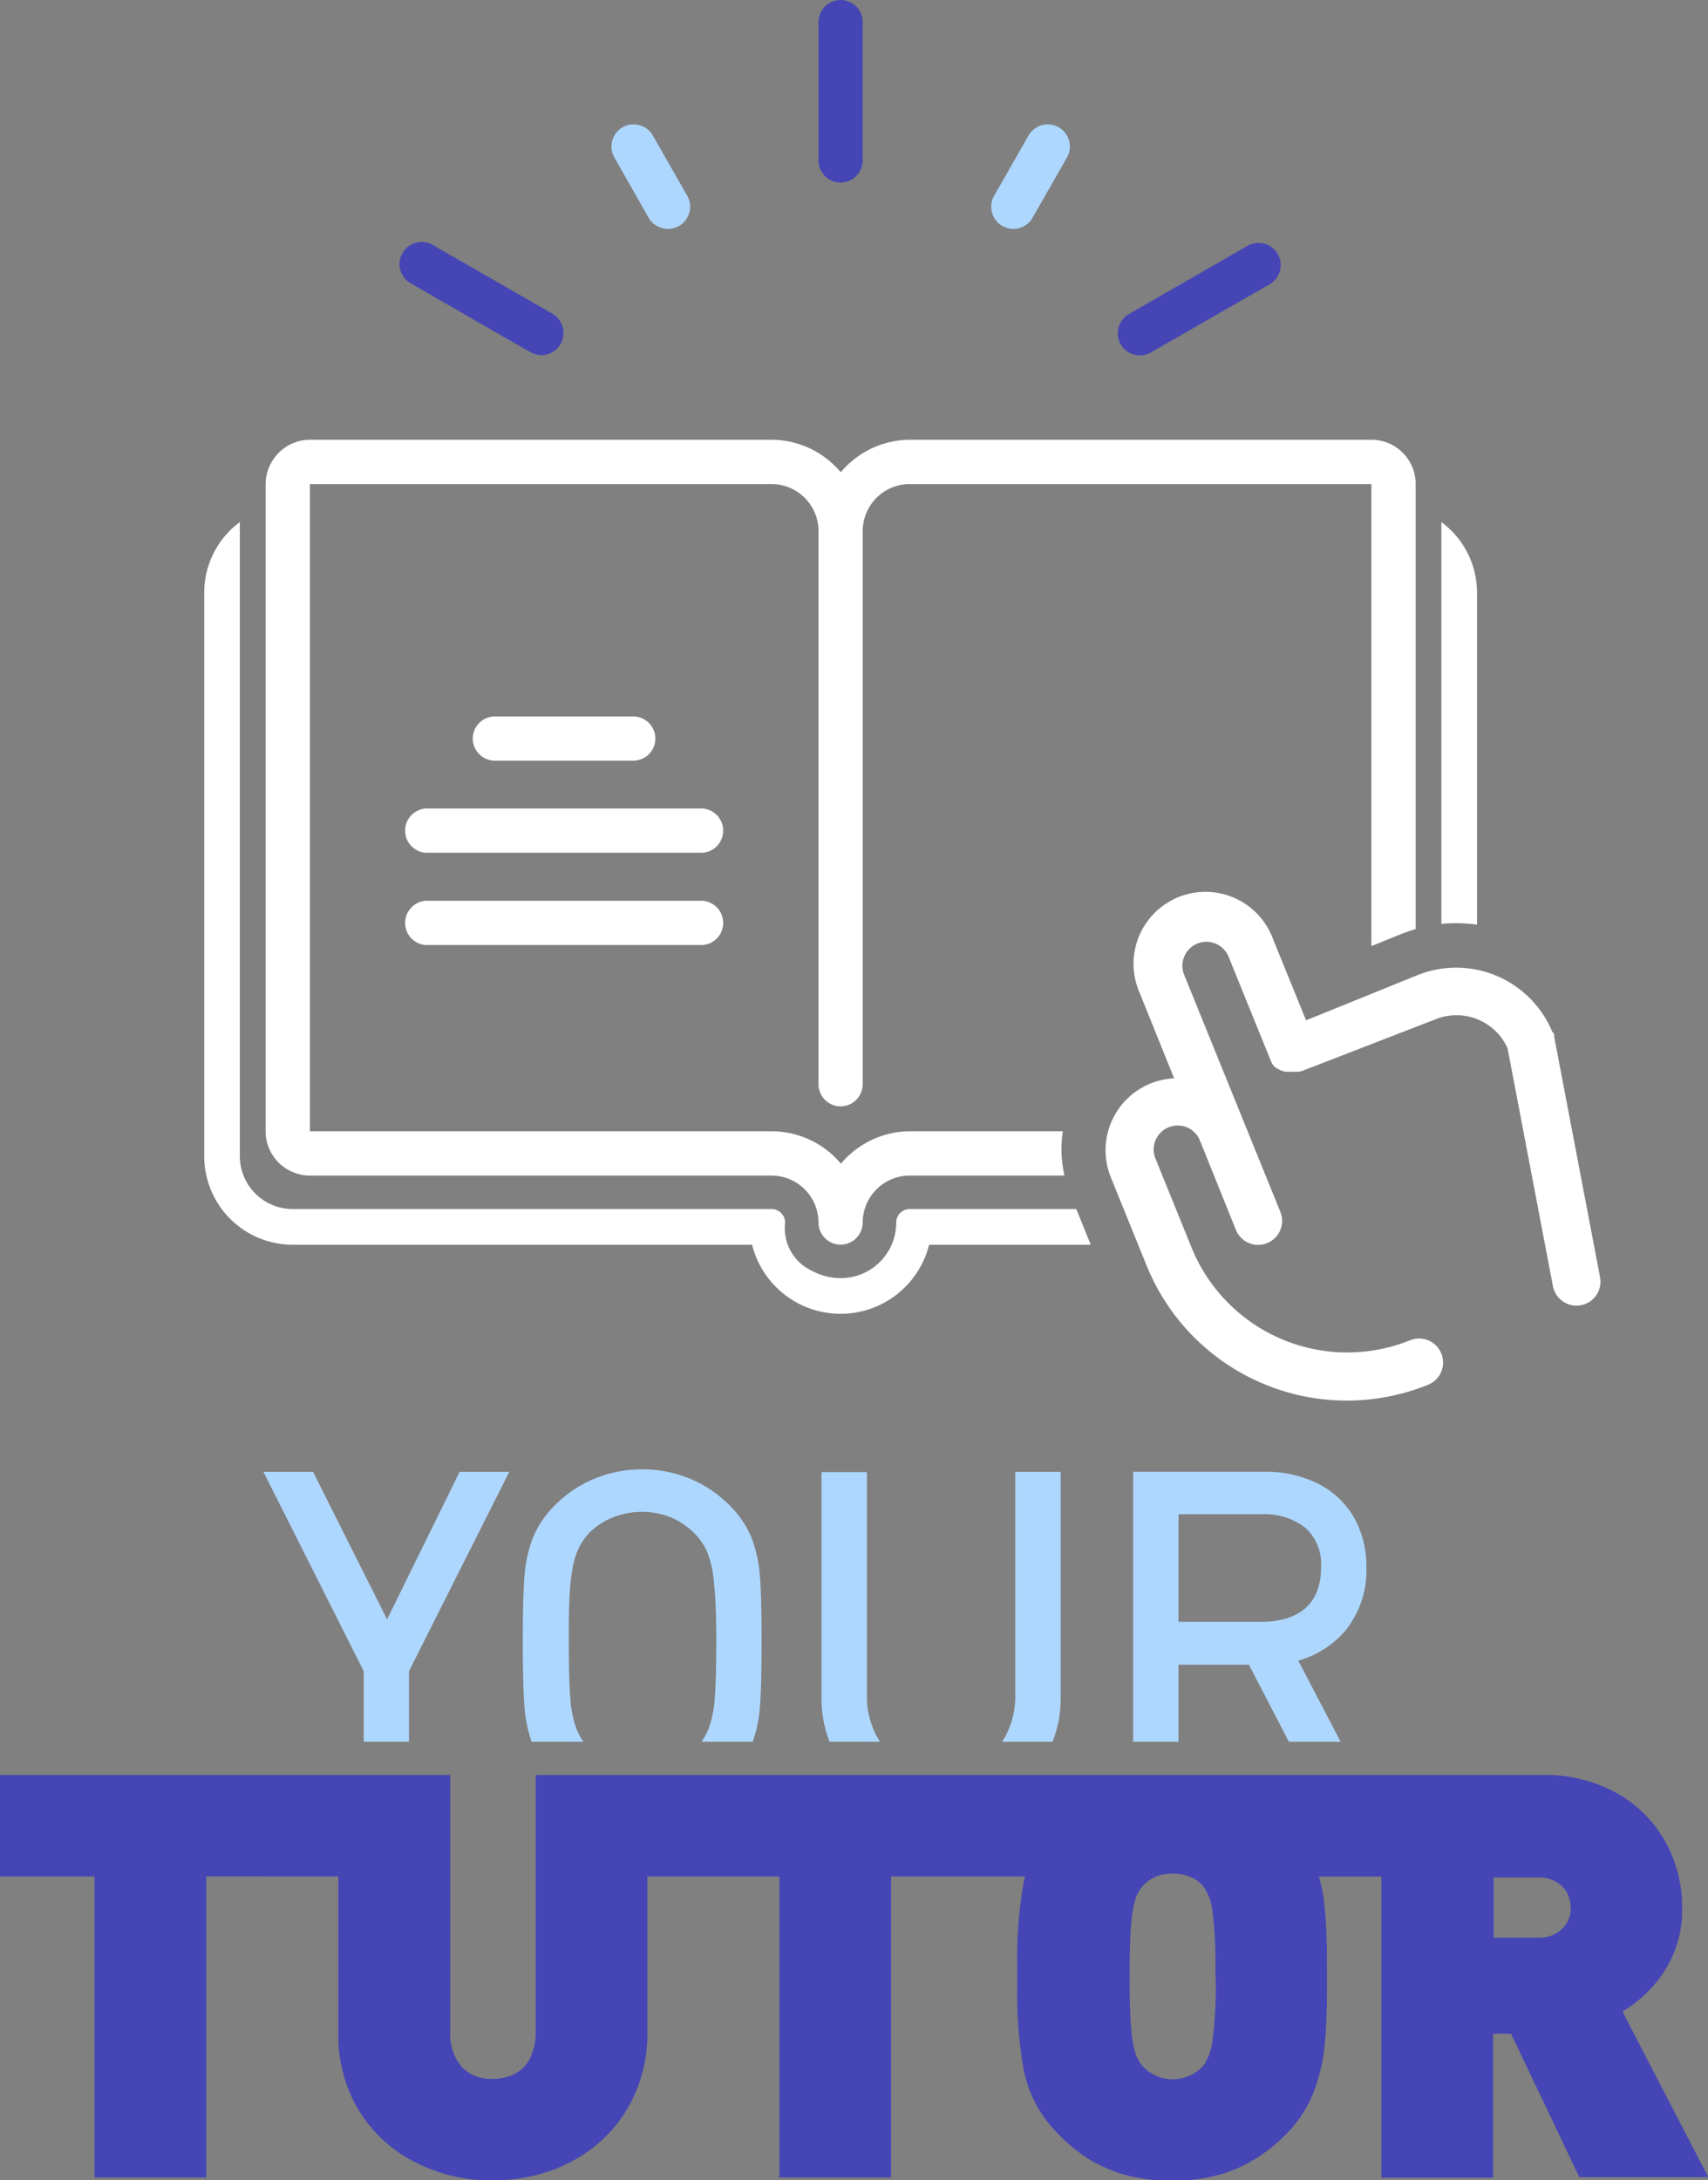 <svg xmlns="http://www.w3.org/2000/svg" xmlns:xlink="http://www.w3.org/1999/xlink" viewBox="0 0 198.7 253.5"><rect x="0" y="0" width="198.7" height="253.5" fill="#808080" stroke="none"/><defs><style>.cls-1{fill:none;}.cls-2{fill:#4545b5;}.cls-3{clip-path:url(#clip-path);}.cls-4,.cls-5{fill:#aed7ff;}.cls-4{stroke:#aed7ff;stroke-miterlimit:10;stroke-width:1.5px;}.cls-6{fill:#fff;}</style><clipPath id="clip-path"><rect class="cls-1" x="10.26" y="160.82" width="159.1" height="41.69"/></clipPath></defs><g id="레이어_2" data-name="레이어 2"><g id="_1" data-name="1"><g id="로고"><path class="cls-2" d="M188.75,233.88a15.09,15.09,0,0,0,4.63-4.33h0a13.11,13.11,0,0,0,2.31-7.78,15.65,15.65,0,0,0-1.91-7.57,14.73,14.73,0,0,0-5.6-5.67,17.08,17.08,0,0,0-8.76-2.15H62.32v29.79a6.88,6.88,0,0,1-.63,3.08A4.13,4.13,0,0,1,60,241.06a5.39,5.39,0,0,1-2.68.64,4.64,4.64,0,0,1-3.62-1.4,5.92,5.92,0,0,1-1.32-4.13V206.38H0v11.79H11v35H24v-35H39.36v18.24a16.75,16.75,0,0,0,2.41,9,16.25,16.25,0,0,0,6.56,6,19.46,19.46,0,0,0,8.94,2.11,20.35,20.35,0,0,0,6.91-1.18,17.47,17.47,0,0,0,5.8-3.47,16.07,16.07,0,0,0,3.92-5.5,17.18,17.18,0,0,0,1.41-6.94V218.17H90.66v35h13v-35h15.58c0,.11-.06.23-.08.34a48.6,48.6,0,0,0-.82,9.74v3a48.32,48.32,0,0,0,.82,9.72,14.26,14.26,0,0,0,4,7.18,17.88,17.88,0,0,0,3.71,3,16.82,16.82,0,0,0,4.31,1.79,21.15,21.15,0,0,0,5.17.6,18.91,18.91,0,0,0,7.43-1.36,18.32,18.32,0,0,0,5.79-4,14.28,14.28,0,0,0,3.23-4.89,20.57,20.57,0,0,0,1.3-5.48c.18-1.83.27-4,.27-6.54v-3c0-2.51-.09-4.71-.27-6.54a19.86,19.86,0,0,0-.66-3.54h7.26v35h13V236.46h2.09l7.94,16.67h15Zm-6-12.09a3.43,3.43,0,0,1-.45,1.73,3.26,3.26,0,0,1-1.28,1.27,4,4,0,0,1-2,.5h-5.25v-7h5.25a4.06,4.06,0,0,1,2,.5,3.15,3.15,0,0,1,1.28,1.28A3.54,3.54,0,0,1,182.71,221.79Zm-41.33,8a48.38,48.38,0,0,1-.37,7.53,7,7,0,0,1-1,2.79,4.81,4.81,0,0,1-7.23,0,4.93,4.93,0,0,1-.75-1.43,13.32,13.32,0,0,1-.48-2.9c-.12-1.37-.18-3.38-.18-6s.06-4.63.18-6a13.68,13.68,0,0,1,.48-2.92,4.75,4.75,0,0,1,.75-1.44,4,4,0,0,1,1.48-1.15,5,5,0,0,1,2.12-.44,5.22,5.22,0,0,1,2.2.46,3.5,3.5,0,0,1,1.43,1.12,6.27,6.27,0,0,1,1,2.76A50.09,50.09,0,0,1,141.38,229.75Z"/><g class="cls-3"><polygon class="cls-4" points="45.04 189.96 35.95 171.87 31.86 171.87 43.06 194.12 43.06 209.8 46.83 209.8 46.83 194.12 58.03 171.87 53.94 171.87 45.04 189.96"/><path class="cls-4" d="M86.76,179.13h0a10.76,10.76,0,0,0-2.47-3.63,13.33,13.33,0,0,0-4.34-2.9,13.94,13.94,0,0,0-10.47,0,13.27,13.27,0,0,0-4.35,2.9,10.7,10.7,0,0,0-2.47,3.64,15.28,15.28,0,0,0-.91,4.32c-.12,1.58-.18,4-.18,7.38s.06,5.8.18,7.39a15.28,15.28,0,0,0,.91,4.32,10.7,10.7,0,0,0,2.47,3.64,13.3,13.3,0,0,0,4.37,2.9,13.64,13.64,0,0,0,5.22,1,13.83,13.83,0,0,0,5.22-1,13.43,13.43,0,0,0,4.35-2.9,10.7,10.7,0,0,0,2.47-3.64,15.28,15.28,0,0,0,.91-4.32c.12-1.57.18-4.06.18-7.39s-.06-5.81-.18-7.38A15.28,15.28,0,0,0,86.76,179.13Zm-2.68,11.7c0,2.89-.06,5.13-.18,6.65a13.51,13.51,0,0,1-.74,3.73,7.73,7.73,0,0,1-1.8,2.72,9.33,9.33,0,0,1-3,2,9.79,9.79,0,0,1-7.24,0,9.21,9.21,0,0,1-3-2,7.59,7.59,0,0,1-1.77-2.69,13.58,13.58,0,0,1-.75-3.76c-.12-1.52-.18-3.75-.18-6.65,0-1.92,0-3.61.08-5a24.51,24.51,0,0,1,.37-3.63,9.55,9.55,0,0,1,.8-2.56A7.87,7.87,0,0,1,68,177.71a9,9,0,0,1,3.06-2,9.85,9.85,0,0,1,3.61-.68,9.7,9.7,0,0,1,3.61.68,9.19,9.19,0,0,1,3,2,7.76,7.76,0,0,1,1.79,2.71,13.35,13.35,0,0,1,.75,3.76C84,185.7,84.08,187.94,84.08,190.83Z"/><path class="cls-4" d="M118.86,197a10.68,10.68,0,0,1-1.17,5.11,8.26,8.26,0,0,1-3.31,3.37,10.57,10.57,0,0,1-9.82,0,8.34,8.34,0,0,1-3.29-3.37A10.68,10.68,0,0,1,100.1,197v-25.1H96.32v25.45A13.15,13.15,0,0,0,98,203.93a11.66,11.66,0,0,0,4.71,4.55,15,15,0,0,0,13.57,0,11.78,11.78,0,0,0,4.68-4.55,13.12,13.12,0,0,0,1.68-6.61V171.87h-3.78Z"/><path class="cls-4" d="M149.93,192.58a10.64,10.64,0,0,0,5.89-3.33,10.36,10.36,0,0,0,2.39-7,10.69,10.69,0,0,0-1.44-5.61,9.36,9.36,0,0,0-4-3.58,13.07,13.07,0,0,0-5.67-1.2H132.58V209.8h3.77v-17h9.4l8.82,17h4.35Zm2.39-5a6.74,6.74,0,0,1-2.4,1.29,10.7,10.7,0,0,1-3.15.44H136.35v-14h10.42a8.39,8.39,0,0,1,5.61,1.78,6.44,6.44,0,0,1,2.05,5.22,7.8,7.8,0,0,1-.57,3.1A5.74,5.74,0,0,1,152.32,187.58Z"/></g><g id="로고-2" data-name="로고"><path class="cls-2" d="M97.79,21.23a2.58,2.58,0,0,0,2.57-2.58V2.57a2.57,2.57,0,1,0-5.14,0V18.65A2.58,2.58,0,0,0,97.79,21.23Z"/><path class="cls-5" d="M75.46,25.32a2.58,2.58,0,0,0,2.23,1.29A2.62,2.62,0,0,0,79,26.27a2.58,2.58,0,0,0,.94-3.52l-4-7a2.57,2.57,0,0,0-4.46,2.57Z"/><path class="cls-2" d="M47.77,32.94l13.92,8a2.63,2.63,0,0,0,1.29.35,2.58,2.58,0,0,0,1.29-4.81l-13.93-8a2.57,2.57,0,0,0-2.57,4.46Z"/><path class="cls-2" d="M132.61,41.33a2.57,2.57,0,0,0,1.28-.35l13.93-8a2.58,2.58,0,0,0-2.58-4.46l-13.92,8a2.58,2.58,0,0,0,1.29,4.81Z"/><path class="cls-5" d="M116.61,26.27a2.57,2.57,0,0,0,3.51-.95l4-7a2.57,2.57,0,0,0-4.46-2.57l-4,7A2.57,2.57,0,0,0,116.61,26.27Z"/><path class="cls-6" d="M57.59,88.44H73.67a2.57,2.57,0,0,0,2.57-2.57h0a2.57,2.57,0,0,0-2.57-2.57H57.59A2.57,2.57,0,0,0,55,85.86h0A2.57,2.57,0,0,0,57.59,88.44Z"/><path class="cls-6" d="M81.71,104.73H49.55a2.58,2.58,0,0,0,0,5.15H81.71a2.58,2.58,0,0,0,0-5.15Z"/><path class="cls-6" d="M81.71,94H49.55a2.58,2.58,0,0,0,0,5.15H81.71a2.58,2.58,0,0,0,0-5.15Z"/><path class="cls-6" d="M180.6,120a12.11,12.11,0,0,0-15.73-6.61l-12.93,5.24-3.85-9.47a8.37,8.37,0,1,0-15.5,6.3l4,9.91a8.61,8.61,0,0,0-2.76.61,8.38,8.38,0,0,0-4.6,10.91l4.18,10.3A25.14,25.14,0,0,0,166.14,161a2.79,2.79,0,0,0,1.52-1.5,2.79,2.79,0,0,0-3.62-3.67A19.55,19.55,0,0,1,138.6,145l-4.18-10.3a2.79,2.79,0,0,1,5.17-2.1L143.78,143a2.79,2.79,0,1,0,5.17-2.1l-11.19-27.56a2.79,2.79,0,1,1,5.17-2.1l4.89,12.05h0l0,0,.1.24,0,0a2.25,2.25,0,0,0,.12.21l0,0,.12.17.05.05.13.15.06,0s.09.09.15.13l.06,0,.15.11.06,0,.17.1.07,0,.17.09.07,0,.18.07.07,0,.19,0h.07l.2,0h.27a.22.22,0,0,1,.08,0h.29l.18,0,.11,0,.16,0,.13-.05.14,0L167,118.51a6.52,6.52,0,0,1,8.38,3.36l5.28,27.67a2.79,2.79,0,0,0,5.31.56,2.74,2.74,0,0,0,.17-1.61l-5.33-27.94v0h0a.08.08,0,0,0,0,0c0-.07,0-.15,0-.23a1.8,1.8,0,0,0-.08-.21s0,0,0,0h0s0,0,0,0Z"/><path class="cls-1" d="M159.54,110V56.28H105.83a5.48,5.48,0,0,0-5.47,5.46h0v64.32a2.57,2.57,0,1,1-5.14,0V61.74h0a5.47,5.47,0,0,0-5.47-5.46H36.05v75.25h53.7a10.53,10.53,0,0,1,8,3.77,10.53,10.53,0,0,1,8-3.77H123.7a13.13,13.13,0,0,0,0,4.15h35.86a4.15,4.15,0,0,0,4.15-4.15V108.3q-.37.12-.75.27Z"/><path class="cls-6" d="M104.26,142.16c0,4.94-5.6,8.6-10.8,5a5.48,5.48,0,0,1-2.13-4.94,1.58,1.58,0,0,0-1.58-1.65H34.05a6.15,6.15,0,0,1-6.15-6.15V60.7a10.21,10.21,0,0,0-4.14,8.19v65.53a10.29,10.29,0,0,0,10.29,10.3H87.49a10.62,10.62,0,0,0,20.6,0h18.8l-1.68-4.15H105.83A1.58,1.58,0,0,0,104.26,142.16Z"/><path class="cls-6" d="M167.68,60.7v46.72a16.92,16.92,0,0,1,4.15.09V68.89A10.19,10.19,0,0,0,167.68,60.7Z"/><path class="cls-6" d="M164,53.7a5.13,5.13,0,0,0-4.43-2.57H105.83A10.54,10.54,0,0,0,99,53.7a11.24,11.24,0,0,0-1.19,1.2,11.24,11.24,0,0,0-1.19-1.2,10.52,10.52,0,0,0-6.85-2.57H36.05a5.12,5.12,0,0,0-4.43,2.57,5.05,5.05,0,0,0-.72,2.58v75.25a5.16,5.16,0,0,0,5.15,5.15h53.7a5.47,5.47,0,0,1,5.47,5.46,2.57,2.57,0,1,0,5.14,0,5.48,5.48,0,0,1,5.47-5.46h18c-.08-.34-.13-.67-.18-1a13.13,13.13,0,0,1,0-4.15H105.83a10.53,10.53,0,0,0-8,3.77,10.53,10.53,0,0,0-8-3.77H36.05V56.28h53.7a5.47,5.47,0,0,1,5.47,5.46h0v64.32a2.57,2.57,0,1,0,5.14,0V61.74h0a5.48,5.48,0,0,1,5.47-5.46h53.71V110l3.4-1.38q.38-.15.75-.27c.33-.12.66-.23,1-.32V56.28A5.14,5.14,0,0,0,164,53.7Z"/></g></g></g></g></svg>
